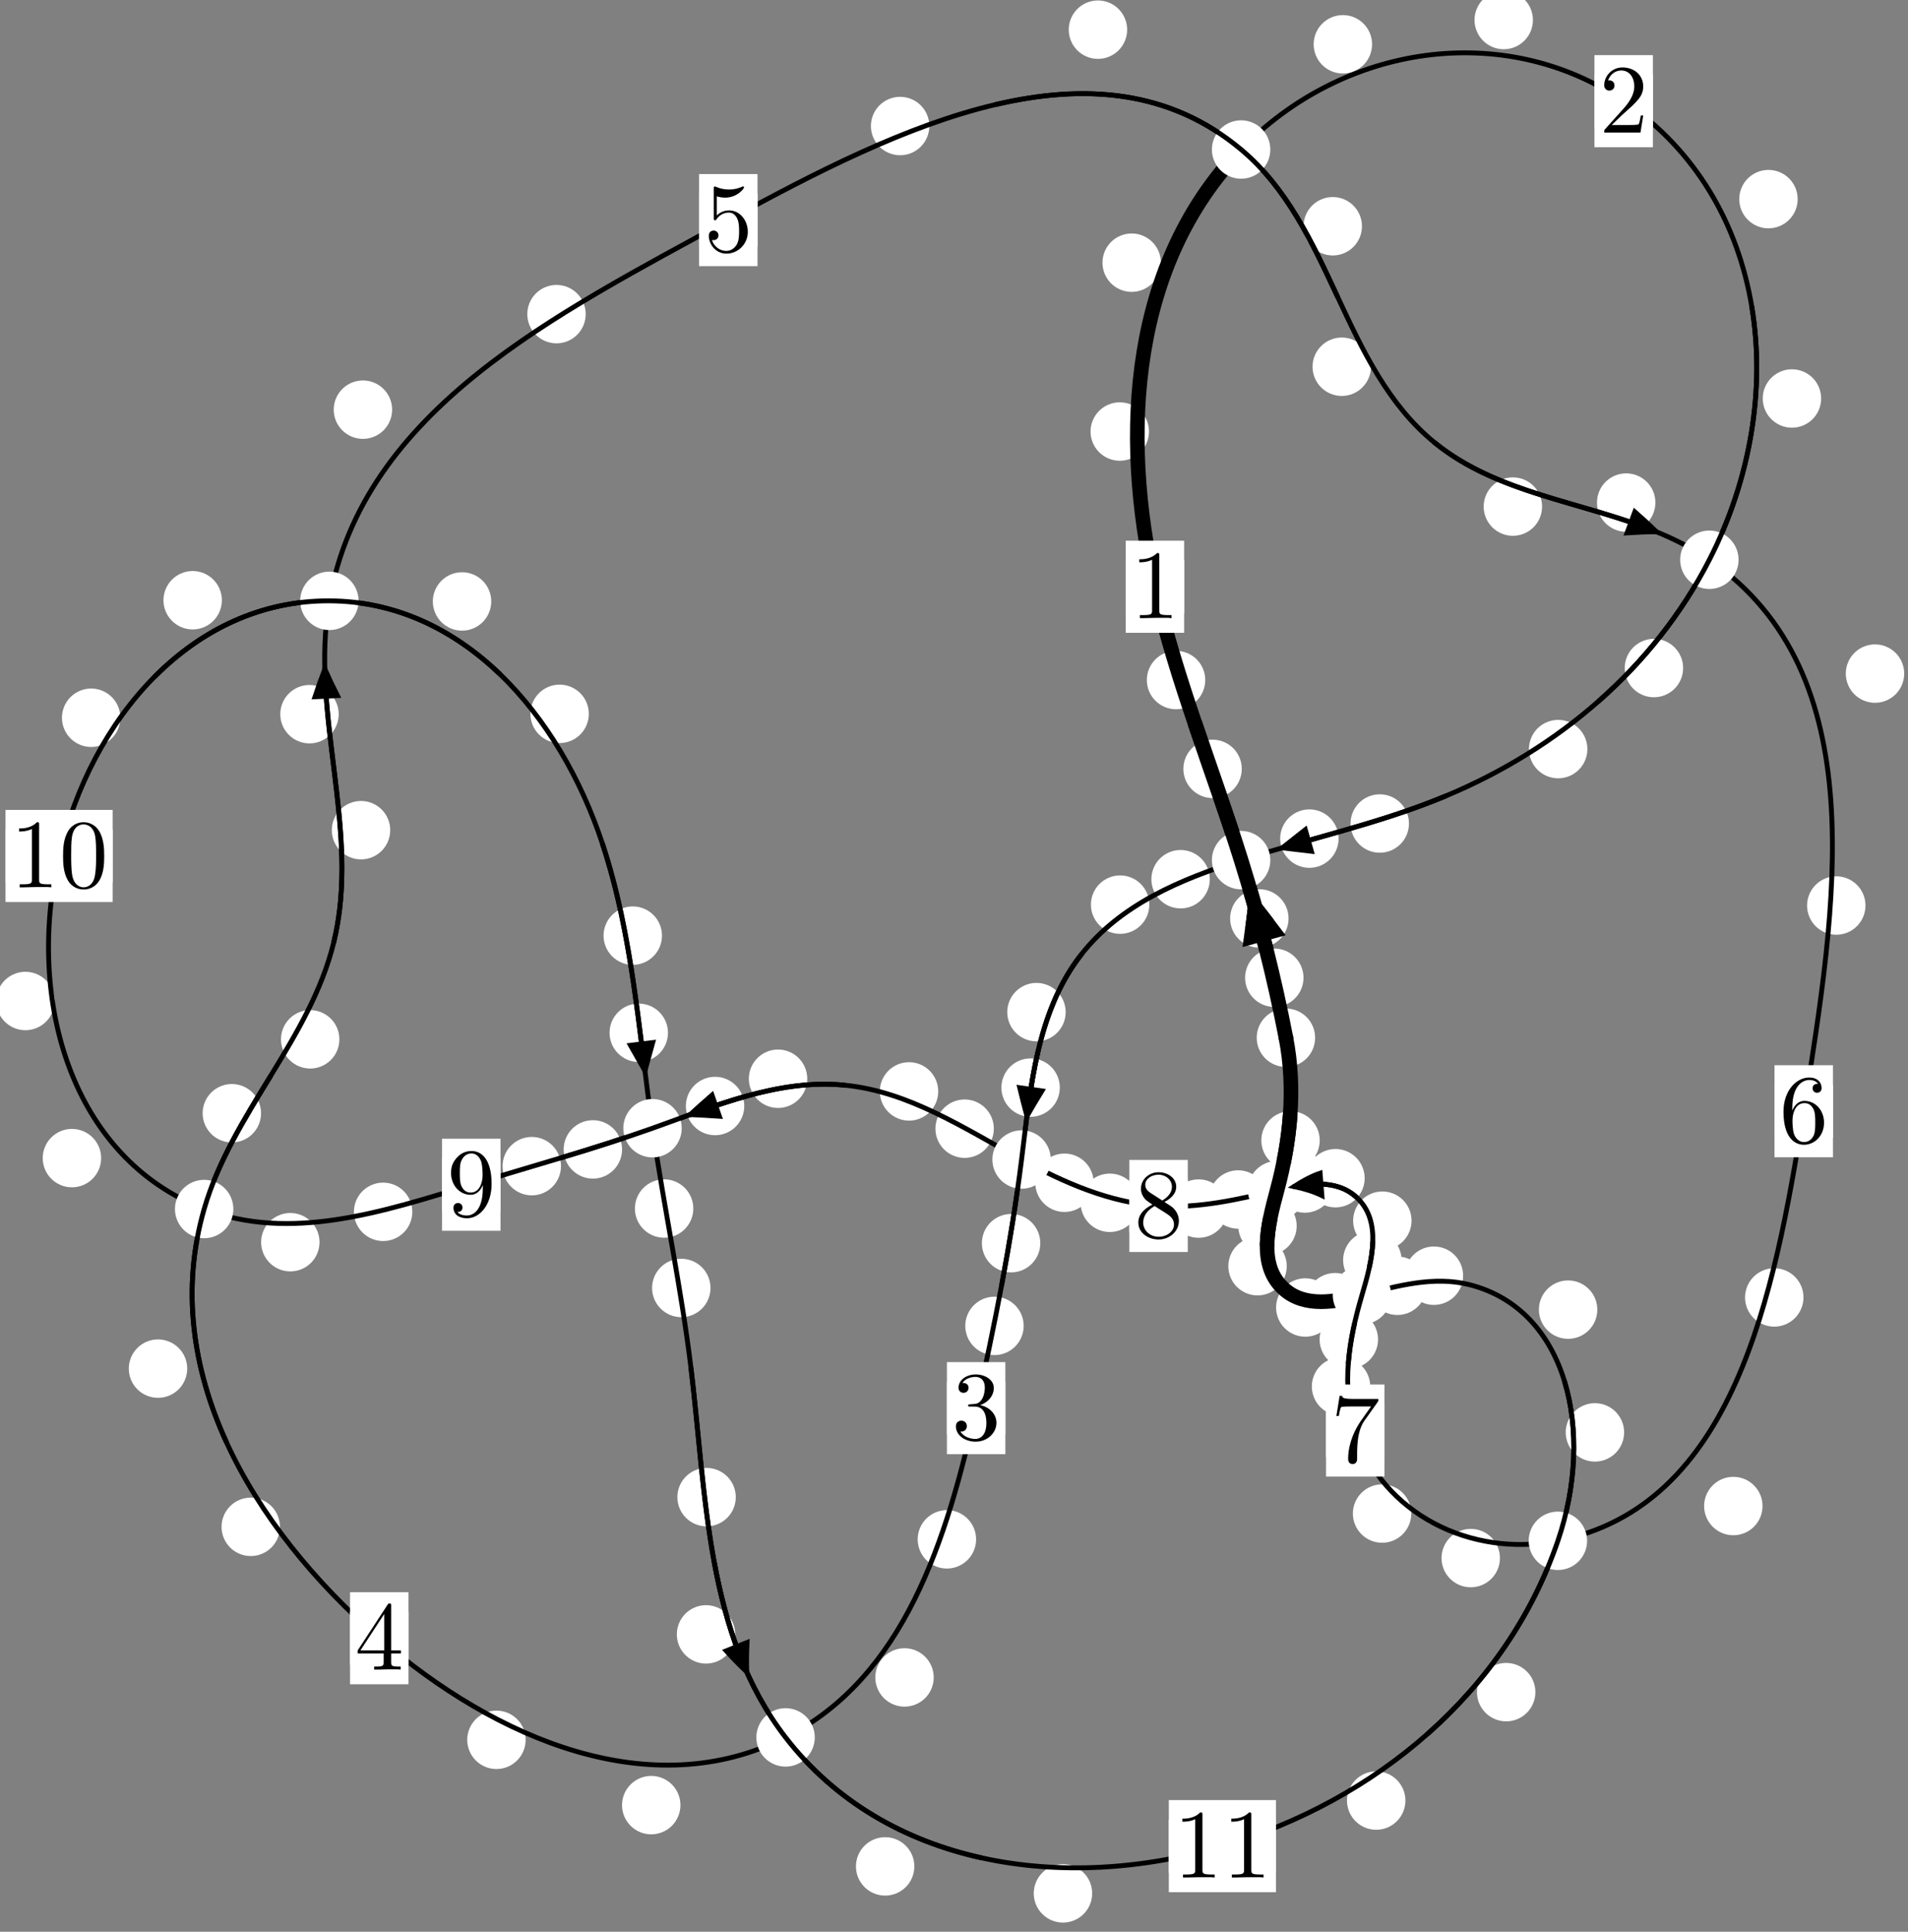 <?xml version="1.0"?>
<!-- Created by MetaPost 1.999 on 2021.07.06:0016 -->
<svg version="1.1" xmlns="http://www.w3.org/2000/svg" xmlns:xlink="http://www.w3.org/1999/xlink" width="195.242" height="197.639" viewBox="0 0 195.242 197.639">
<rect x="0" y="0" width="195.242" height="197.639" fill="#808080" stroke="none"/>
<!-- Original BoundingBox: -127.388947 -108.699051 67.853531 88.939529 -->
  <defs>
    <g transform="scale(0.01,0.01)" id="GLYPHcmr10_48">
      <path style="fill-rule: evenodd;" d="M460 -320C460 -400,455 -480,420 -554C374 -650,292 -666,250 -666C190 -666,117 -640,76 -547C44 -478,39 -400,39 -320C39 -245,43 -155,84 -79C127 2,200 22,249 22C303 22,379 1,423 -94C455 -163,460 -241,460 -320M249 -0C210 -0,151 -25,133 -121C122 -181,122 -273,122 -332C122 -396,122 -462,130 -516C149 -635,224 -644,249 -644C282 -644,348 -626,367 -527C377 -471,377 -395,377 -332C377 -257,377 -189,366 -125C351 -30,294 -0,249 -0"></path>
    </g>
    <g transform="scale(0.01,0.01)" id="GLYPHcmr10_49">
      <path style="fill-rule: evenodd;" d="M294 -640C294 -664,294 -666,271 -666C209 -602,121 -602,89 -602L89 -571C109 -571,168 -571,220 -597L220 -79C220 -43,217 -31,127 -31L95 -31L95 -0L257 -0L130 -3L217 -3L257 -3L297 -3L384 -3L419 -0L419 -31L387 -31C297 -31,294 -42,294 -79"></path>
    </g>
    <g transform="scale(0.01,0.01)" id="GLYPHcmr10_50">
      <path style="fill-rule: evenodd;" d="M127 -77L233 -180C389 -318,449 -372,449 -472C449 -586,359 -666,237 -666C124 -666,50 -574,50 -485C50 -429,100 -429,103 -429C120 -429,155 -441,155 -482C155 -508,137 -534,102 -534C94 -534,92 -534,89 -533C112 -598,166 -635,224 -635C315 -635,358 -554,358 -472C358 -392,308 -313,253 -251L61 -37C50 -26,50 -24,50 -0L421 -0L449 -174L424 -174C419 -144,412 -100,402 -85C395 -77,329 -77,307 -77"></path>
    </g>
    <g transform="scale(0.01,0.01)" id="GLYPHcmr10_51">
      <path style="fill-rule: evenodd;" d="M290 -352C372 -379,430 -449,430 -528C430 -610,342 -666,246 -666C145 -666,69 -606,69 -530C69 -497,91 -478,120 -478C151 -478,171 -500,171 -529C171 -579,124 -579,109 -579C140 -628,206 -641,242 -641C283 -641,338 -619,338 -529C338 -517,336 -459,310 -415C280 -367,246 -364,221 -363C213 -362,189 -360,182 -360C174 -359,167 -358,167 -348C167 -337,174 -337,191 -337L235 -337C317 -337,354 -269,354 -171C354 -35,285 -6,241 -6C198 -6,123 -23,88 -82C123 -77,154 -99,154 -137C154 -173,127 -193,98 -193C74 -193,42 -179,42 -135C42 -44,135 22,244 22C366 22,457 -69,457 -171C457 -253,394 -331,290 -352"></path>
    </g>
    <g transform="scale(0.01,0.01)" id="GLYPHcmr10_52">
      <path style="fill-rule: evenodd;" d="M294 -165L294 -78C294 -42,292 -31,218 -31L197 -31L197 -0L332 -0L238 -3L290 -3L332 -3L374 -3L427 -3L468 -0L468 -31L447 -31C373 -31,371 -42,371 -78L371 -165L471 -165L471 -196L371 -196L371 -651C371 -671,371 -677,355 -677C346 -677,343 -677,335 -665L28 -196L28 -165M300 -196L56 -196L300 -569"></path>
    </g>
    <g transform="scale(0.01,0.01)" id="GLYPHcmr10_53">
      <path style="fill-rule: evenodd;" d="M449 -201C449 -320,367 -420,259 -420C211 -420,168 -404,132 -369L132 -564C152 -558,185 -551,217 -551C340 -551,410 -642,410 -655C410 -661,407 -666,400 -666C399 -666,397 -666,392 -663C372 -654,323 -634,256 -634C216 -634,170 -641,123 -662C115 -665,113 -665,111 -665C101 -665,101 -657,101 -641L101 -345C101 -327,101 -319,115 -319C122 -319,124 -322,128 -328C139 -344,176 -398,257 -398C309 -398,334 -352,342 -334C358 -297,360 -258,360 -208C360 -173,360 -113,336 -71C312 -32,275 -6,229 -6C156 -6,99 -59,82 -118C85 -117,88 -116,99 -116C132 -116,149 -141,149 -165C149 -189,132 -214,99 -214C85 -214,50 -207,50 -161C50 -75,119 22,231 22C347 22,449 -74,449 -201"></path>
    </g>
    <g transform="scale(0.01,0.01)" id="GLYPHcmr10_54">
      <path style="fill-rule: evenodd;" d="M132 -328L132 -352C132 -605,256 -641,307 -641C331 -641,373 -635,395 -601C380 -601,340 -601,340 -556C340 -525,364 -510,386 -510C402 -510,432 -519,432 -558C432 -618,388 -666,305 -666C177 -666,42 -537,42 -316C42 -49,158 22,251 22C362 22,457 -72,457 -204C457 -331,368 -427,257 -427C189 -427,152 -376,132 -328M251 -6C188 -6,158 -66,152 -81C134 -128,134 -208,134 -226C134 -304,166 -404,256 -404C272 -404,318 -404,349 -342C367 -305,367 -254,367 -205C367 -157,367 -107,350 -71C320 -11,274 -6,251 -6"></path>
    </g>
    <g transform="scale(0.01,0.01)" id="GLYPHcmr10_55">
      <path style="fill-rule: evenodd;" d="M476 -609C485 -621,485 -623,485 -644L242 -644C120 -644,118 -657,114 -676L89 -676L56 -470L81 -470C84 -486,93 -549,106 -561C113 -567,191 -567,204 -567L411 -567C400 -551,321 -442,299 -409C209 -274,176 -135,176 -33C176 -23,176 22,222 22C268 22,268 -23,268 -33L268 -84C268 -139,271 -194,279 -248C283 -271,297 -357,341 -419"></path>
    </g>
    <g transform="scale(0.01,0.01)" id="GLYPHcmr10_56">
      <path style="fill-rule: evenodd;" d="M163 -457C117 -487,113 -521,113 -538C113 -599,178 -641,249 -641C322 -641,386 -589,386 -517C386 -460,347 -412,287 -377M309 -362C381 -399,430 -451,430 -517C430 -609,341 -666,250 -666C150 -666,69 -592,69 -499C69 -481,71 -436,113 -389C124 -377,161 -352,186 -335C128 -306,42 -250,42 -151C42 -45,144 22,249 22C362 22,457 -61,457 -168C457 -204,446 -249,408 -291C389 -312,373 -322,309 -362M209 -320L332 -242C360 -223,407 -193,407 -132C407 -58,332 -6,250 -6C164 -6,92 -68,92 -151C92 -209,124 -273,209 -320"></path>
    </g>
    <g transform="scale(0.01,0.01)" id="GLYPHcmr10_57">
      <path style="fill-rule: evenodd;" d="M367 -318L367 -286C367 -52,263 -6,205 -6C188 -6,134 -8,107 -42C151 -42,159 -71,159 -88C159 -119,135 -134,113 -134C97 -134,67 -125,67 -86C67 -19,121 22,206 22C335 22,457 -114,457 -329C457 -598,342 -666,253 -666C198 -666,149 -648,106 -603C65 -558,42 -516,42 -441C42 -316,130 -218,242 -218C303 -218,344 -260,367 -318M243 -241C227 -241,181 -241,150 -304C132 -341,132 -391,132 -440C132 -494,132 -541,153 -578C180 -628,218 -641,253 -641C299 -641,332 -607,349 -562C361 -530,365 -467,365 -421C365 -338,331 -241,243 -241"></path>
    </g>
  </defs>
  <path d="M133.386 100.034C133.386 99.241,133.071 98.481,132.51 97.92C131.95 97.36,131.19 97.045,130.397 97.045C129.604 97.045,128.844 97.36,128.284 97.92C127.723 98.481,127.408 99.241,127.408 100.034C127.408 100.826,127.723 101.586,128.284 102.147C128.844 102.707,129.604 103.022,130.397 103.022C131.19 103.022,131.95 102.707,132.51 102.147C133.071 101.586,133.386 100.826,133.386 100.034Z" style="fill: rgb(100%,100%,100%);stroke: none;"></path>
  <path d="M134.574 106.172C134.574 105.379,134.26 104.619,133.699 104.058C133.139 103.498,132.378 103.183,131.586 103.183C130.793 103.183,130.033 103.498,129.472 104.058C128.912 104.619,128.597 105.379,128.597 106.172C128.597 106.964,128.912 107.724,129.472 108.285C130.033 108.845,130.793 109.16,131.586 109.16C132.378 109.16,133.139 108.845,133.699 108.285C134.26 107.724,134.574 106.964,134.574 106.172Z" style="fill: rgb(100%,100%,100%);stroke: none;"></path>
  <path d="M127.069 78.664C127.069 77.871,126.754 77.111,126.194 76.55C125.633 75.99,124.873 75.675,124.08 75.675C123.288 75.675,122.528 75.99,121.967 76.55C121.407 77.111,121.092 77.871,121.092 78.664C121.092 79.456,121.407 80.217,121.967 80.777C122.528 81.338,123.288 81.653,124.08 81.653C124.873 81.653,125.633 81.338,126.194 80.777C126.754 80.217,127.069 79.456,127.069 78.664Z" style="fill: rgb(100%,100%,100%);stroke: none;"></path>
  <path d="M131.855 93.967C131.855 93.174,131.54 92.414,130.979 91.854C130.419 91.293,129.659 90.978,128.866 90.978C128.073 90.978,127.313 91.293,126.753 91.854C126.192 92.414,125.877 93.174,125.877 93.967C125.877 94.76,126.192 95.52,126.753 96.08C127.313 96.641,128.073 96.956,128.866 96.956C129.659 96.956,130.419 96.641,130.979 96.08C131.54 95.52,131.855 94.76,131.855 93.967Z" style="fill: rgb(100%,100%,100%);stroke: none;"></path>
  <path d="M117.572 44.15C117.572 43.358,117.257 42.598,116.696 42.037C116.136 41.477,115.376 41.162,114.583 41.162C113.79 41.162,113.03 41.477,112.47 42.037C111.909 42.598,111.594 43.358,111.594 44.15C111.594 44.943,111.909 45.703,112.47 46.264C113.03 46.824,113.79 47.139,114.583 47.139C115.376 47.139,116.136 46.824,116.696 46.264C117.257 45.703,117.572 44.943,117.572 44.15Z" style="fill: rgb(100%,100%,100%);stroke: none;"></path>
  <path d="M123.331 69.575C123.331 68.782,123.016 68.022,122.456 67.461C121.895 66.901,121.135 66.586,120.342 66.586C119.55 66.586,118.79 66.901,118.229 67.461C117.669 68.022,117.354 68.782,117.354 69.575C117.354 70.367,117.669 71.128,118.229 71.688C118.79 72.249,119.55 72.564,120.342 72.564C121.135 72.564,121.895 72.249,122.456 71.688C123.016 71.128,123.331 70.367,123.331 69.575Z" style="fill: rgb(100%,100%,100%);stroke: none;"></path>
  <path d="M140.402 4.531C140.402 3.739,140.087 2.979,139.527 2.418C138.966 1.858,138.206 1.543,137.413 1.543C136.621 1.543,135.86 1.858,135.3 2.418C134.739 2.979,134.424 3.739,134.424 4.531C134.424 5.324,134.739 6.084,135.3 6.645C135.86 7.205,136.621 7.52,137.413 7.52C138.206 7.52,138.966 7.205,139.527 6.645C140.087 6.084,140.402 5.324,140.402 4.531Z" style="fill: rgb(100%,100%,100%);stroke: none;"></path>
  <path d="M118.791 26.875C118.791 26.082,118.476 25.322,117.916 24.761C117.355 24.201,116.595 23.886,115.803 23.886C115.01 23.886,114.25 24.201,113.689 24.761C113.129 25.322,112.814 26.082,112.814 26.875C112.814 27.667,113.129 28.427,113.689 28.988C114.25 29.548,115.01 29.863,115.803 29.863C116.595 29.863,117.355 29.548,117.916 28.988C118.476 28.427,118.791 27.667,118.791 26.875Z" style="fill: rgb(100%,100%,100%);stroke: none;"></path>
  <path d="M183.952 20.372C183.952 19.579,183.637 18.819,183.077 18.259C182.516 17.698,181.756 17.383,180.963 17.383C180.171 17.383,179.41 17.698,178.85 18.259C178.29 18.819,177.975 19.579,177.975 20.372C177.975 21.165,178.29 21.925,178.85 22.485C179.41 23.046,180.171 23.361,180.963 23.361C181.756 23.361,182.516 23.046,183.077 22.485C183.637 21.925,183.952 21.165,183.952 20.372Z" style="fill: rgb(100%,100%,100%);stroke: none;"></path>
  <path d="M156.862 2.049C156.862 1.257,156.547 0.496,155.987 -0.064C155.426 -0.625,154.666 -0.94,153.873 -0.94C153.081 -0.94,152.321 -0.625,151.76 -0.064C151.2 0.496,150.885 1.257,150.885 2.049C150.885 2.842,151.2 3.602,151.76 4.163C152.321 4.723,153.081 5.038,153.873 5.038C154.666 5.038,155.426 4.723,155.987 4.163C156.547 3.602,156.862 2.842,156.862 2.049Z" style="fill: rgb(100%,100%,100%);stroke: none;"></path>
  <path d="M172.231 68.348C172.231 67.556,171.916 66.796,171.356 66.235C170.795 65.675,170.035 65.36,169.242 65.36C168.45 65.36,167.69 65.675,167.129 66.235C166.569 66.796,166.254 67.556,166.254 68.348C166.254 69.141,166.569 69.901,167.129 70.462C167.69 71.022,168.45 71.337,169.242 71.337C170.035 71.337,170.795 71.022,171.356 70.462C171.916 69.901,172.231 69.141,172.231 68.348Z" style="fill: rgb(100%,100%,100%);stroke: none;"></path>
  <path d="M186.355 40.769C186.355 39.977,186.04 39.216,185.48 38.656C184.919 38.095,184.159 37.781,183.366 37.781C182.574 37.781,181.813 38.095,181.253 38.656C180.692 39.216,180.377 39.977,180.377 40.769C180.377 41.562,180.692 42.322,181.253 42.883C181.813 43.443,182.574 43.758,183.366 43.758C184.159 43.758,184.919 43.443,185.48 42.883C186.04 42.322,186.355 41.562,186.355 40.769Z" style="fill: rgb(100%,100%,100%);stroke: none;"></path>
  <path d="M144.177 84.254C144.177 83.462,143.862 82.701,143.302 82.141C142.741 81.58,141.981 81.266,141.188 81.266C140.396 81.266,139.635 81.58,139.075 82.141C138.514 82.701,138.199 83.462,138.199 84.254C138.199 85.047,138.514 85.807,139.075 86.368C139.635 86.928,140.396 87.243,141.188 87.243C141.981 87.243,142.741 86.928,143.302 86.368C143.862 85.807,144.177 85.047,144.177 84.254Z" style="fill: rgb(100%,100%,100%);stroke: none;"></path>
  <path d="M162.433 76.64C162.433 75.847,162.118 75.087,161.557 74.526C160.997 73.966,160.237 73.651,159.444 73.651C158.651 73.651,157.891 73.966,157.331 74.526C156.77 75.087,156.455 75.847,156.455 76.64C156.455 77.432,156.77 78.193,157.331 78.753C157.891 79.314,158.651 79.629,159.444 79.629C160.237 79.629,160.997 79.314,161.557 78.753C162.118 78.193,162.433 77.432,162.433 76.64Z" style="fill: rgb(100%,100%,100%);stroke: none;"></path>
  <path d="M123.797 89.952C123.797 89.159,123.482 88.399,122.921 87.838C122.361 87.278,121.601 86.963,120.808 86.963C120.015 86.963,119.255 87.278,118.695 87.838C118.134 88.399,117.819 89.159,117.819 89.952C117.819 90.744,118.134 91.505,118.695 92.065C119.255 92.626,120.015 92.94,120.808 92.94C121.601 92.94,122.361 92.626,122.921 92.065C123.482 91.505,123.797 90.744,123.797 89.952Z" style="fill: rgb(100%,100%,100%);stroke: none;"></path>
  <path d="M136.975 85.798C136.975 85.005,136.66 84.245,136.099 83.685C135.539 83.124,134.779 82.809,133.986 82.809C133.193 82.809,132.433 83.124,131.873 83.685C131.312 84.245,130.997 85.005,130.997 85.798C130.997 86.591,131.312 87.351,131.873 87.911C132.433 88.472,133.193 88.787,133.986 88.787C134.779 88.787,135.539 88.472,136.099 87.911C136.66 87.351,136.975 86.591,136.975 85.798Z" style="fill: rgb(100%,100%,100%);stroke: none;"></path>
  <path d="M109.048 103.55C109.048 102.758,108.733 101.997,108.172 101.437C107.612 100.876,106.852 100.561,106.059 100.561C105.266 100.561,104.506 100.876,103.946 101.437C103.385 101.997,103.07 102.758,103.07 103.55C103.07 104.343,103.385 105.103,103.946 105.664C104.506 106.224,105.266 106.539,106.059 106.539C106.852 106.539,107.612 106.224,108.172 105.664C108.733 105.103,109.048 104.343,109.048 103.55Z" style="fill: rgb(100%,100%,100%);stroke: none;"></path>
  <path d="M117.609 92.553C117.609 91.76,117.294 91,116.734 90.44C116.173 89.879,115.413 89.564,114.62 89.564C113.828 89.564,113.068 89.879,112.507 90.44C111.947 91,111.632 91.76,111.632 92.553C111.632 93.346,111.947 94.106,112.507 94.666C113.068 95.227,113.828 95.542,114.62 95.542C115.413 95.542,116.173 95.227,116.734 94.666C117.294 94.106,117.609 93.346,117.609 92.553Z" style="fill: rgb(100%,100%,100%);stroke: none;"></path>
  <path d="M106.452 127.19C106.452 126.397,106.137 125.637,105.576 125.076C105.016 124.516,104.255 124.201,103.463 124.201C102.67 124.201,101.91 124.516,101.349 125.076C100.789 125.637,100.474 126.397,100.474 127.19C100.474 127.982,100.789 128.742,101.349 129.303C101.91 129.863,102.67 130.178,103.463 130.178C104.255 130.178,105.016 129.863,105.576 129.303C106.137 128.742,106.452 127.982,106.452 127.19Z" style="fill: rgb(100%,100%,100%);stroke: none;"></path>
  <path d="M108.448 111.273C108.448 110.48,108.133 109.72,107.573 109.159C107.012 108.599,106.252 108.284,105.459 108.284C104.667 108.284,103.906 108.599,103.346 109.159C102.785 109.72,102.471 110.48,102.471 111.273C102.471 112.065,102.785 112.826,103.346 113.386C103.906 113.946,104.667 114.261,105.459 114.261C106.252 114.261,107.012 113.946,107.573 113.386C108.133 112.826,108.448 112.065,108.448 111.273Z" style="fill: rgb(100%,100%,100%);stroke: none;"></path>
  <path d="M99.882 157.489C99.882 156.697,99.567 155.936,99.007 155.376C98.446 154.815,97.686 154.501,96.893 154.501C96.101 154.501,95.341 154.815,94.78 155.376C94.22 155.936,93.905 156.697,93.905 157.489C93.905 158.282,94.22 159.042,94.78 159.603C95.341 160.163,96.101 160.478,96.893 160.478C97.686 160.478,98.446 160.163,99.007 159.603C99.567 159.042,99.882 158.282,99.882 157.489Z" style="fill: rgb(100%,100%,100%);stroke: none;"></path>
  <path d="M104.751 135.651C104.751 134.859,104.436 134.099,103.876 133.538C103.315 132.978,102.555 132.663,101.762 132.663C100.97 132.663,100.209 132.978,99.649 133.538C99.089 134.099,98.774 134.859,98.774 135.651C98.774 136.444,99.089 137.204,99.649 137.765C100.209 138.325,100.97 138.64,101.762 138.64C102.555 138.64,103.315 138.325,103.876 137.765C104.436 137.204,104.751 136.444,104.751 135.651Z" style="fill: rgb(100%,100%,100%);stroke: none;"></path>
  <path d="M69.629 184.683C69.629 183.891,69.314 183.13,68.753 182.57C68.193 182.009,67.433 181.694,66.64 181.694C65.847 181.694,65.087 182.009,64.527 182.57C63.966 183.13,63.651 183.891,63.651 184.683C63.651 185.476,63.966 186.236,64.527 186.797C65.087 187.357,65.847 187.672,66.64 187.672C67.433 187.672,68.193 187.357,68.753 186.797C69.314 186.236,69.629 185.476,69.629 184.683Z" style="fill: rgb(100%,100%,100%);stroke: none;"></path>
  <path d="M95.546 171.619C95.546 170.826,95.231 170.066,94.67 169.505C94.11 168.945,93.35 168.63,92.557 168.63C91.764 168.63,91.004 168.945,90.444 169.505C89.883 170.066,89.568 170.826,89.568 171.619C89.568 172.411,89.883 173.171,90.444 173.732C91.004 174.292,91.764 174.607,92.557 174.607C93.35 174.607,94.11 174.292,94.67 173.732C95.231 173.171,95.546 172.411,95.546 171.619Z" style="fill: rgb(100%,100%,100%);stroke: none;"></path>
  <path d="M28.648 156.211C28.648 155.419,28.333 154.658,27.773 154.098C27.212 153.538,26.452 153.223,25.66 153.223C24.867 153.223,24.107 153.538,23.546 154.098C22.986 154.658,22.671 155.419,22.671 156.211C22.671 157.004,22.986 157.764,23.546 158.325C24.107 158.885,24.867 159.2,25.66 159.2C26.452 159.2,27.212 158.885,27.773 158.325C28.333 157.764,28.648 157.004,28.648 156.211Z" style="fill: rgb(100%,100%,100%);stroke: none;"></path>
  <path d="M53.788 178.001C53.788 177.208,53.473 176.448,52.913 175.888C52.353 175.327,51.592 175.012,50.8 175.012C50.007 175.012,49.247 175.327,48.686 175.888C48.126 176.448,47.811 177.208,47.811 178.001C47.811 178.794,48.126 179.554,48.686 180.114C49.247 180.675,50.007 180.99,50.8 180.99C51.592 180.99,52.353 180.675,52.913 180.114C53.473 179.554,53.788 178.794,53.788 178.001Z" style="fill: rgb(100%,100%,100%);stroke: none;"></path>
  <path d="M26.713 113.895C26.713 113.103,26.399 112.342,25.838 111.782C25.278 111.221,24.517 110.907,23.725 110.907C22.932 110.907,22.172 111.221,21.611 111.782C21.051 112.342,20.736 113.103,20.736 113.895C20.736 114.688,21.051 115.448,21.611 116.009C22.172 116.569,22.932 116.884,23.725 116.884C24.517 116.884,25.278 116.569,25.838 116.009C26.399 115.448,26.713 114.688,26.713 113.895Z" style="fill: rgb(100%,100%,100%);stroke: none;"></path>
  <path d="M19.157 140.024C19.157 139.232,18.842 138.472,18.282 137.911C17.721 137.351,16.961 137.036,16.168 137.036C15.376 137.036,14.615 137.351,14.055 137.911C13.494 138.472,13.18 139.232,13.18 140.024C13.18 140.817,13.494 141.577,14.055 142.138C14.615 142.698,15.376 143.013,16.168 143.013C16.961 143.013,17.721 142.698,18.282 142.138C18.842 141.577,19.157 140.817,19.157 140.024Z" style="fill: rgb(100%,100%,100%);stroke: none;"></path>
  <path d="M39.931 84.935C39.931 84.143,39.616 83.383,39.056 82.822C38.495 82.262,37.735 81.947,36.943 81.947C36.15 81.947,35.39 82.262,34.829 82.822C34.269 83.383,33.954 84.143,33.954 84.935C33.954 85.728,34.269 86.488,34.829 87.049C35.39 87.609,36.15 87.924,36.943 87.924C37.735 87.924,38.495 87.609,39.056 87.049C39.616 86.488,39.931 85.728,39.931 84.935Z" style="fill: rgb(100%,100%,100%);stroke: none;"></path>
  <path d="M34.729 106.334C34.729 105.541,34.414 104.781,33.853 104.221C33.293 103.66,32.533 103.345,31.74 103.345C30.947 103.345,30.187 103.66,29.627 104.221C29.066 104.781,28.751 105.541,28.751 106.334C28.751 107.127,29.066 107.887,29.627 108.447C30.187 109.008,30.947 109.323,31.74 109.323C32.533 109.323,33.293 109.008,33.853 108.447C34.414 107.887,34.729 107.127,34.729 106.334Z" style="fill: rgb(100%,100%,100%);stroke: none;"></path>
  <path d="M40.126 41.913C40.126 41.12,39.812 40.36,39.251 39.8C38.691 39.239,37.93 38.924,37.138 38.924C36.345 38.924,35.585 39.239,35.024 39.8C34.464 40.36,34.149 41.12,34.149 41.913C34.149 42.706,34.464 43.466,35.024 44.026C35.585 44.587,36.345 44.902,37.138 44.902C37.93 44.902,38.691 44.587,39.251 44.026C39.812 43.466,40.126 42.706,40.126 41.913Z" style="fill: rgb(100%,100%,100%);stroke: none;"></path>
  <path d="M34.658 73.069C34.658 72.276,34.343 71.516,33.782 70.956C33.222 70.395,32.462 70.08,31.669 70.08C30.876 70.08,30.116 70.395,29.556 70.956C28.995 71.516,28.68 72.276,28.68 73.069C28.68 73.862,28.995 74.622,29.556 75.182C30.116 75.743,30.876 76.058,31.669 76.058C32.462 76.058,33.222 75.743,33.782 75.182C34.343 74.622,34.658 73.862,34.658 73.069Z" style="fill: rgb(100%,100%,100%);stroke: none;"></path>
  <path d="M95.096 12.895C95.096 12.102,94.781 11.342,94.221 10.781C93.661 10.221,92.9 9.906,92.108 9.906C91.315 9.906,90.555 10.221,89.994 10.781C89.434 11.342,89.119 12.102,89.119 12.895C89.119 13.687,89.434 14.447,89.994 15.008C90.555 15.568,91.315 15.883,92.108 15.883C92.9 15.883,93.661 15.568,94.221 15.008C94.781 14.447,95.096 13.687,95.096 12.895Z" style="fill: rgb(100%,100%,100%);stroke: none;"></path>
  <path d="M59.934 32.139C59.934 31.347,59.62 30.587,59.059 30.026C58.499 29.466,57.738 29.151,56.946 29.151C56.153 29.151,55.393 29.466,54.832 30.026C54.272 30.587,53.957 31.347,53.957 32.139C53.957 32.932,54.272 33.692,54.832 34.253C55.393 34.813,56.153 35.128,56.946 35.128C57.738 35.128,58.499 34.813,59.059 34.253C59.62 33.692,59.934 32.932,59.934 32.139Z" style="fill: rgb(100%,100%,100%);stroke: none;"></path>
  <path d="M139.367 23.148C139.367 22.355,139.053 21.595,138.492 21.035C137.932 20.474,137.171 20.159,136.379 20.159C135.586 20.159,134.826 20.474,134.265 21.035C133.705 21.595,133.39 22.355,133.39 23.148C133.39 23.941,133.705 24.701,134.265 25.261C134.826 25.822,135.586 26.137,136.379 26.137C137.171 26.137,137.932 25.822,138.492 25.261C139.053 24.701,139.367 23.941,139.367 23.148Z" style="fill: rgb(100%,100%,100%);stroke: none;"></path>
  <path d="M115.34 3.036C115.34 2.243,115.025 1.483,114.464 0.923C113.904 0.362,113.144 0.047,112.351 0.047C111.558 0.047,110.798 0.362,110.238 0.923C109.677 1.483,109.362 2.243,109.362 3.036C109.362 3.829,109.677 4.589,110.238 5.149C110.798 5.71,111.558 6.025,112.351 6.025C113.144 6.025,113.904 5.71,114.464 5.149C115.025 4.589,115.34 3.829,115.34 3.036Z" style="fill: rgb(100%,100%,100%);stroke: none;"></path>
  <path d="M157.798 51.829C157.798 51.036,157.483 50.276,156.923 49.716C156.362 49.155,155.602 48.84,154.81 48.84C154.017 48.84,153.257 49.155,152.696 49.716C152.136 50.276,151.821 51.036,151.821 51.829C151.821 52.622,152.136 53.382,152.696 53.942C153.257 54.503,154.017 54.818,154.81 54.818C155.602 54.818,156.362 54.503,156.923 53.942C157.483 53.382,157.798 52.622,157.798 51.829Z" style="fill: rgb(100%,100%,100%);stroke: none;"></path>
  <path d="M140.288 37.521C140.288 36.728,139.973 35.968,139.412 35.408C138.852 34.847,138.092 34.532,137.299 34.532C136.506 34.532,135.746 34.847,135.186 35.408C134.625 35.968,134.31 36.728,134.31 37.521C134.31 38.314,134.625 39.074,135.186 39.634C135.746 40.195,136.506 40.51,137.299 40.51C138.092 40.51,138.852 40.195,139.412 39.634C139.973 39.074,140.288 38.314,140.288 37.521Z" style="fill: rgb(100%,100%,100%);stroke: none;"></path>
  <path d="M194.854 68.915C194.854 68.123,194.539 67.363,193.978 66.802C193.418 66.242,192.657 65.927,191.865 65.927C191.072 65.927,190.312 66.242,189.751 66.802C189.191 67.363,188.876 68.123,188.876 68.915C188.876 69.708,189.191 70.468,189.751 71.029C190.312 71.589,191.072 71.904,191.865 71.904C192.657 71.904,193.418 71.589,193.978 71.029C194.539 70.468,194.854 69.708,194.854 68.915Z" style="fill: rgb(100%,100%,100%);stroke: none;"></path>
  <path d="M169.393 51.419C169.393 50.626,169.078 49.866,168.517 49.305C167.957 48.745,167.197 48.43,166.404 48.43C165.611 48.43,164.851 48.745,164.291 49.305C163.73 49.866,163.415 50.626,163.415 51.419C163.415 52.211,163.73 52.971,164.291 53.532C164.851 54.092,165.611 54.407,166.404 54.407C167.197 54.407,167.957 54.092,168.517 53.532C169.078 52.971,169.393 52.211,169.393 51.419Z" style="fill: rgb(100%,100%,100%);stroke: none;"></path>
  <path d="M184.546 132.741C184.546 131.948,184.231 131.188,183.67 130.627C183.11 130.067,182.35 129.752,181.557 129.752C180.764 129.752,180.004 130.067,179.444 130.627C178.883 131.188,178.568 131.948,178.568 132.741C178.568 133.533,178.883 134.293,179.444 134.854C180.004 135.414,180.764 135.729,181.557 135.729C182.35 135.729,183.11 135.414,183.67 134.854C184.231 134.293,184.546 133.533,184.546 132.741Z" style="fill: rgb(100%,100%,100%);stroke: none;"></path>
  <path d="M190.892 92.645C190.892 91.852,190.577 91.092,190.017 90.532C189.456 89.971,188.696 89.656,187.903 89.656C187.111 89.656,186.351 89.971,185.79 90.532C185.23 91.092,184.915 91.852,184.915 92.645C184.915 93.438,185.23 94.198,185.79 94.758C186.351 95.319,187.111 95.634,187.903 95.634C188.696 95.634,189.456 95.319,190.017 94.758C190.577 94.198,190.892 93.438,190.892 92.645Z" style="fill: rgb(100%,100%,100%);stroke: none;"></path>
  <path d="M153.487 159.408C153.487 158.615,153.172 157.855,152.611 157.294C152.051 156.734,151.291 156.419,150.498 156.419C149.705 156.419,148.945 156.734,148.385 157.294C147.824 157.855,147.509 158.615,147.509 159.408C147.509 160.2,147.824 160.96,148.385 161.521C148.945 162.081,149.705 162.396,150.498 162.396C151.291 162.396,152.051 162.081,152.611 161.521C153.172 160.96,153.487 160.2,153.487 159.408Z" style="fill: rgb(100%,100%,100%);stroke: none;"></path>
  <path d="M180.357 154.083C180.357 153.29,180.042 152.53,179.481 151.97C178.921 151.409,178.161 151.094,177.368 151.094C176.575 151.094,175.815 151.409,175.255 151.97C174.694 152.53,174.379 153.29,174.379 154.083C174.379 154.876,174.694 155.636,175.255 156.196C175.815 156.757,176.575 157.072,177.368 157.072C178.161 157.072,178.921 156.757,179.481 156.196C180.042 155.636,180.357 154.876,180.357 154.083Z" style="fill: rgb(100%,100%,100%);stroke: none;"></path>
  <path d="M140.214 141.85C140.214 141.057,139.899 140.297,139.339 139.737C138.778 139.176,138.018 138.861,137.226 138.861C136.433 138.861,135.673 139.176,135.112 139.737C134.552 140.297,134.237 141.057,134.237 141.85C134.237 142.643,134.552 143.403,135.112 143.963C135.673 144.524,136.433 144.839,137.226 144.839C138.018 144.839,138.778 144.524,139.339 143.963C139.899 143.403,140.214 142.643,140.214 141.85Z" style="fill: rgb(100%,100%,100%);stroke: none;"></path>
  <path d="M144.414 154.852C144.414 154.059,144.1 153.299,143.539 152.738C142.979 152.178,142.218 151.863,141.426 151.863C140.633 151.863,139.873 152.178,139.312 152.738C138.752 153.299,138.437 154.059,138.437 154.852C138.437 155.644,138.752 156.404,139.312 156.965C139.873 157.525,140.633 157.84,141.426 157.84C142.218 157.84,142.979 157.525,143.539 156.965C144.1 156.404,144.414 155.644,144.414 154.852Z" style="fill: rgb(100%,100%,100%);stroke: none;"></path>
  <path d="M143.417 128.925C143.417 128.132,143.102 127.372,142.542 126.812C141.981 126.251,141.221 125.936,140.429 125.936C139.636 125.936,138.876 126.251,138.315 126.812C137.755 127.372,137.44 128.132,137.44 128.925C137.44 129.718,137.755 130.478,138.315 131.038C138.876 131.599,139.636 131.914,140.429 131.914C141.221 131.914,141.981 131.599,142.542 131.038C143.102 130.478,143.417 129.718,143.417 128.925Z" style="fill: rgb(100%,100%,100%);stroke: none;"></path>
  <path d="M141.012 137.039C141.012 136.246,140.697 135.486,140.136 134.926C139.576 134.365,138.816 134.05,138.023 134.05C137.23 134.05,136.47 134.365,135.91 134.926C135.349 135.486,135.034 136.246,135.034 137.039C135.034 137.832,135.349 138.592,135.91 139.152C136.47 139.713,137.23 140.028,138.023 140.028C138.816 140.028,139.576 139.713,140.136 139.152C140.697 138.592,141.012 137.832,141.012 137.039Z" style="fill: rgb(100%,100%,100%);stroke: none;"></path>
  <path d="M139.644 120.543C139.644 119.75,139.329 118.99,138.769 118.429C138.208 117.869,137.448 117.554,136.655 117.554C135.863 117.554,135.102 117.869,134.542 118.429C133.982 118.99,133.667 119.75,133.667 120.543C133.667 121.335,133.982 122.095,134.542 122.656C135.102 123.216,135.863 123.531,136.655 123.531C137.448 123.531,138.208 123.216,138.769 122.656C139.329 122.095,139.644 121.335,139.644 120.543Z" style="fill: rgb(100%,100%,100%);stroke: none;"></path>
  <path d="M144.441 124.887C144.441 124.095,144.126 123.335,143.566 122.774C143.005 122.214,142.245 121.899,141.452 121.899C140.66 121.899,139.9 122.214,139.339 122.774C138.779 123.335,138.464 124.095,138.464 124.887C138.464 125.68,138.779 126.44,139.339 127.001C139.9 127.561,140.66 127.876,141.452 127.876C142.245 127.876,143.005 127.561,143.566 127.001C144.126 126.44,144.441 125.68,144.441 124.887Z" style="fill: rgb(100%,100%,100%);stroke: none;"></path>
  <path d="M129.684 122.721C129.684 121.928,129.369 121.168,128.808 120.608C128.248 120.047,127.488 119.732,126.695 119.732C125.902 119.732,125.142 120.047,124.582 120.608C124.021 121.168,123.706 121.928,123.706 122.721C123.706 123.514,124.021 124.274,124.582 124.834C125.142 125.395,125.902 125.71,126.695 125.71C127.488 125.71,128.248 125.395,128.808 124.834C129.369 124.274,129.684 123.514,129.684 122.721Z" style="fill: rgb(100%,100%,100%);stroke: none;"></path>
  <path d="M136.51 121.085C136.51 120.292,136.195 119.532,135.634 118.972C135.074 118.411,134.314 118.096,133.521 118.096C132.728 118.096,131.968 118.411,131.408 118.972C130.847 119.532,130.532 120.292,130.532 121.085C130.532 121.878,130.847 122.638,131.408 123.198C131.968 123.759,132.728 124.074,133.521 124.074C134.314 124.074,135.074 123.759,135.634 123.198C136.195 122.638,136.51 121.878,136.51 121.085Z" style="fill: rgb(100%,100%,100%);stroke: none;"></path>
  <path d="M116.555 123.058C116.555 122.265,116.24 121.505,115.679 120.945C115.119 120.384,114.359 120.069,113.566 120.069C112.773 120.069,112.013 120.384,111.453 120.945C110.892 121.505,110.577 122.265,110.577 123.058C110.577 123.851,110.892 124.611,111.453 125.171C112.013 125.732,112.773 126.047,113.566 126.047C114.359 126.047,115.119 125.732,115.679 125.171C116.24 124.611,116.555 123.851,116.555 123.058Z" style="fill: rgb(100%,100%,100%);stroke: none;"></path>
  <path d="M125.64 123.65C125.64 122.857,125.326 122.097,124.765 121.537C124.205 120.976,123.444 120.661,122.652 120.661C121.859 120.661,121.099 120.976,120.538 121.537C119.978 122.097,119.663 122.857,119.663 123.65C119.663 124.443,119.978 125.203,120.538 125.763C121.099 126.324,121.859 126.639,122.652 126.639C123.444 126.639,124.205 126.324,124.765 125.763C125.326 125.203,125.64 124.443,125.64 123.65Z" style="fill: rgb(100%,100%,100%);stroke: none;"></path>
  <path d="M101.697 115.475C101.697 114.683,101.382 113.922,100.822 113.362C100.261 112.802,99.501 112.487,98.708 112.487C97.916 112.487,97.156 112.802,96.595 113.362C96.035 113.922,95.72 114.683,95.72 115.475C95.72 116.268,96.035 117.028,96.595 117.589C97.156 118.149,97.916 118.464,98.708 118.464C99.501 118.464,100.261 118.149,100.822 117.589C101.382 117.028,101.697 116.268,101.697 115.475Z" style="fill: rgb(100%,100%,100%);stroke: none;"></path>
  <path d="M111.913 121.008C111.913 120.215,111.598 119.455,111.038 118.895C110.477 118.334,109.717 118.019,108.924 118.019C108.132 118.019,107.372 118.334,106.811 118.895C106.251 119.455,105.936 120.215,105.936 121.008C105.936 121.801,106.251 122.561,106.811 123.121C107.372 123.682,108.132 123.997,108.924 123.997C109.717 123.997,110.477 123.682,111.038 123.121C111.598 122.561,111.913 121.801,111.913 121.008Z" style="fill: rgb(100%,100%,100%);stroke: none;"></path>
  <path d="M82.605 110.367C82.605 109.574,82.291 108.814,81.73 108.253C81.17 107.693,80.409 107.378,79.617 107.378C78.824 107.378,78.064 107.693,77.503 108.253C76.943 108.814,76.628 109.574,76.628 110.367C76.628 111.159,76.943 111.92,77.503 112.48C78.064 113.041,78.824 113.355,79.617 113.355C80.409 113.355,81.17 113.041,81.73 112.48C82.291 111.92,82.605 111.159,82.605 110.367Z" style="fill: rgb(100%,100%,100%);stroke: none;"></path>
  <path d="M96.007 111.662C96.007 110.869,95.692 110.109,95.132 109.549C94.571 108.988,93.811 108.673,93.018 108.673C92.226 108.673,91.465 108.988,90.905 109.549C90.345 110.109,90.03 110.869,90.03 111.662C90.03 112.455,90.345 113.215,90.905 113.775C91.465 114.336,92.226 114.651,93.018 114.651C93.811 114.651,94.571 114.336,95.132 113.775C95.692 113.215,96.007 112.455,96.007 111.662Z" style="fill: rgb(100%,100%,100%);stroke: none;"></path>
  <path d="M63.656 117.596C63.656 116.803,63.342 116.043,62.781 115.483C62.221 114.922,61.46 114.607,60.668 114.607C59.875 114.607,59.115 114.922,58.554 115.483C57.994 116.043,57.679 116.803,57.679 117.596C57.679 118.389,57.994 119.149,58.554 119.709C59.115 120.27,59.875 120.585,60.668 120.585C61.46 120.585,62.221 120.27,62.781 119.709C63.342 119.149,63.656 118.389,63.656 117.596Z" style="fill: rgb(100%,100%,100%);stroke: none;"></path>
  <path d="M76.16 113.156C76.16 112.363,75.845 111.603,75.285 111.043C74.724 110.482,73.964 110.167,73.171 110.167C72.379 110.167,71.618 110.482,71.058 111.043C70.497 111.603,70.183 112.363,70.183 113.156C70.183 113.949,70.497 114.709,71.058 115.269C71.618 115.83,72.379 116.145,73.171 116.145C73.964 116.145,74.724 115.83,75.285 115.269C75.845 114.709,76.16 113.949,76.16 113.156Z" style="fill: rgb(100%,100%,100%);stroke: none;"></path>
  <path d="M42.192 123.982C42.192 123.19,41.877 122.43,41.317 121.869C40.756 121.309,39.996 120.994,39.203 120.994C38.411 120.994,37.65 121.309,37.09 121.869C36.529 122.43,36.215 123.19,36.215 123.982C36.215 124.775,36.529 125.535,37.09 126.096C37.65 126.656,38.411 126.971,39.203 126.971C39.996 126.971,40.756 126.656,41.317 126.096C41.877 125.535,42.192 124.775,42.192 123.982Z" style="fill: rgb(100%,100%,100%);stroke: none;"></path>
  <path d="M57.405 119.309C57.405 118.516,57.09 117.756,56.529 117.196C55.969 116.635,55.209 116.32,54.416 116.32C53.623 116.32,52.863 116.635,52.303 117.196C51.742 117.756,51.427 118.516,51.427 119.309C51.427 120.102,51.742 120.862,52.303 121.422C52.863 121.983,53.623 122.298,54.416 122.298C55.209 122.298,55.969 121.983,56.529 121.422C57.09 120.862,57.405 120.102,57.405 119.309Z" style="fill: rgb(100%,100%,100%);stroke: none;"></path>
  <path d="M10.349 118.486C10.349 117.694,10.034 116.934,9.474 116.373C8.913 115.813,8.153 115.498,7.361 115.498C6.568 115.498,5.808 115.813,5.247 116.373C4.687 116.934,4.372 117.694,4.372 118.486C4.372 119.279,4.687 120.039,5.247 120.6C5.808 121.16,6.568 121.475,7.361 121.475C8.153 121.475,8.913 121.16,9.474 120.6C10.034 120.039,10.349 119.279,10.349 118.486Z" style="fill: rgb(100%,100%,100%);stroke: none;"></path>
  <path d="M32.697 127.09C32.697 126.297,32.382 125.537,31.821 124.977C31.261 124.416,30.501 124.101,29.708 124.101C28.915 124.101,28.155 124.416,27.595 124.977C27.034 125.537,26.719 126.297,26.719 127.09C26.719 127.883,27.034 128.643,27.595 129.203C28.155 129.764,28.915 130.079,29.708 130.079C30.501 130.079,31.261 129.764,31.821 129.203C32.382 128.643,32.697 127.883,32.697 127.09Z" style="fill: rgb(100%,100%,100%);stroke: none;"></path>
  <path d="M12.316 73.433C12.316 72.64,12.001 71.88,11.441 71.32C10.88 70.759,10.12 70.444,9.327 70.444C8.535 70.444,7.775 70.759,7.214 71.32C6.654 71.88,6.339 72.64,6.339 73.433C6.339 74.226,6.654 74.986,7.214 75.546C7.775 76.107,8.535 76.422,9.327 76.422C10.12 76.422,10.88 76.107,11.441 75.546C12.001 74.986,12.316 74.226,12.316 73.433Z" style="fill: rgb(100%,100%,100%);stroke: none;"></path>
  <path d="M5.589 102.412C5.589 101.619,5.274 100.859,4.713 100.299C4.153 99.738,3.392 99.423,2.6 99.423C1.807 99.423,1.047 99.738,0.486 100.299C-0.074 100.859,-0.389 101.619,-0.389 102.412C-0.389 103.205,-0.074 103.965,0.486 104.525C1.047 105.086,1.807 105.401,2.6 105.401C3.392 105.401,4.153 105.086,4.713 104.525C5.274 103.965,5.589 103.205,5.589 102.412Z" style="fill: rgb(100%,100%,100%);stroke: none;"></path>
  <path d="M50.268 61.534C50.268 60.742,49.953 59.981,49.393 59.421C48.832 58.86,48.072 58.546,47.279 58.546C46.487 58.546,45.727 58.86,45.166 59.421C44.606 59.981,44.291 60.742,44.291 61.534C44.291 62.327,44.606 63.087,45.166 63.648C45.727 64.208,46.487 64.523,47.279 64.523C48.072 64.523,48.832 64.208,49.393 63.648C49.953 63.087,50.268 62.327,50.268 61.534Z" style="fill: rgb(100%,100%,100%);stroke: none;"></path>
  <path d="M22.704 61.41C22.704 60.617,22.389 59.857,21.829 59.297C21.268 58.736,20.508 58.421,19.715 58.421C18.923 58.421,18.163 58.736,17.602 59.297C17.042 59.857,16.727 60.617,16.727 61.41C16.727 62.203,17.042 62.963,17.602 63.523C18.163 64.084,18.923 64.399,19.715 64.399C20.508 64.399,21.268 64.084,21.829 63.523C22.389 62.963,22.704 62.203,22.704 61.41Z" style="fill: rgb(100%,100%,100%);stroke: none;"></path>
  <path d="M67.739 95.725C67.739 94.932,67.424 94.172,66.863 93.612C66.303 93.051,65.543 92.736,64.75 92.736C63.957 92.736,63.197 93.051,62.637 93.612C62.076 94.172,61.761 94.932,61.761 95.725C61.761 96.518,62.076 97.278,62.637 97.838C63.197 98.399,63.957 98.714,64.75 98.714C65.543 98.714,66.303 98.399,66.863 97.838C67.424 97.278,67.739 96.518,67.739 95.725Z" style="fill: rgb(100%,100%,100%);stroke: none;"></path>
  <path d="M60.253 73.033C60.253 72.24,59.938 71.48,59.377 70.92C58.817 70.359,58.057 70.044,57.264 70.044C56.471 70.044,55.711 70.359,55.151 70.92C54.59 71.48,54.275 72.24,54.275 73.033C54.275 73.826,54.59 74.586,55.151 75.146C55.711 75.707,56.471 76.022,57.264 76.022C58.057 76.022,58.817 75.707,59.377 75.146C59.938 74.586,60.253 73.826,60.253 73.033Z" style="fill: rgb(100%,100%,100%);stroke: none;"></path>
  <path d="M70.946 123.645C70.946 122.852,70.631 122.092,70.07 121.531C69.51 120.971,68.75 120.656,67.957 120.656C67.164 120.656,66.404 120.971,65.844 121.531C65.283 122.092,64.968 122.852,64.968 123.645C64.968 124.437,65.283 125.197,65.844 125.758C66.404 126.318,67.164 126.633,67.957 126.633C68.75 126.633,69.51 126.318,70.07 125.758C70.631 125.197,70.946 124.437,70.946 123.645Z" style="fill: rgb(100%,100%,100%);stroke: none;"></path>
  <path d="M68.352 105.666C68.352 104.873,68.037 104.113,67.476 103.552C66.916 102.992,66.156 102.677,65.363 102.677C64.57 102.677,63.81 102.992,63.25 103.552C62.689 104.113,62.374 104.873,62.374 105.666C62.374 106.458,62.689 107.218,63.25 107.779C63.81 108.339,64.57 108.654,65.363 108.654C66.156 108.654,66.916 108.339,67.476 107.779C68.037 107.218,68.352 106.458,68.352 105.666Z" style="fill: rgb(100%,100%,100%);stroke: none;"></path>
  <path d="M75.291 153.173C75.291 152.381,74.976 151.62,74.416 151.06C73.855 150.5,73.095 150.185,72.302 150.185C71.51 150.185,70.75 150.5,70.189 151.06C69.629 151.62,69.314 152.381,69.314 153.173C69.314 153.966,69.629 154.726,70.189 155.287C70.75 155.847,71.51 156.162,72.302 156.162C73.095 156.162,73.855 155.847,74.416 155.287C74.976 154.726,75.291 153.966,75.291 153.173Z" style="fill: rgb(100%,100%,100%);stroke: none;"></path>
  <path d="M72.704 131.772C72.704 130.979,72.389 130.219,71.829 129.659C71.268 129.098,70.508 128.783,69.715 128.783C68.923 128.783,68.163 129.098,67.602 129.659C67.042 130.219,66.727 130.979,66.727 131.772C66.727 132.565,67.042 133.325,67.602 133.885C68.163 134.446,68.923 134.761,69.715 134.761C70.508 134.761,71.268 134.446,71.829 133.885C72.389 133.325,72.704 132.565,72.704 131.772Z" style="fill: rgb(100%,100%,100%);stroke: none;"></path>
  <path d="M93.564 190.952C93.564 190.159,93.249 189.399,92.689 188.838C92.128 188.278,91.368 187.963,90.575 187.963C89.783 187.963,89.022 188.278,88.462 188.838C87.901 189.399,87.587 190.159,87.587 190.952C87.587 191.744,87.901 192.504,88.462 193.065C89.022 193.625,89.783 193.94,90.575 193.94C91.368 193.94,92.128 193.625,92.689 193.065C93.249 192.504,93.564 191.744,93.564 190.952Z" style="fill: rgb(100%,100%,100%);stroke: none;"></path>
  <path d="M75.236 167.214C75.236 166.421,74.921 165.661,74.361 165.1C73.8 164.54,73.04 164.225,72.247 164.225C71.455 164.225,70.695 164.54,70.134 165.1C69.574 165.661,69.259 166.421,69.259 167.214C69.259 168.006,69.574 168.766,70.134 169.327C70.695 169.887,71.455 170.202,72.247 170.202C73.04 170.202,73.8 169.887,74.361 169.327C74.921 168.766,75.236 168.006,75.236 167.214Z" style="fill: rgb(100%,100%,100%);stroke: none;"></path>
  <path d="M143.813 184.217C143.813 183.424,143.498 182.664,142.937 182.103C142.377 181.543,141.617 181.228,140.824 181.228C140.031 181.228,139.271 181.543,138.711 182.103C138.15 182.664,137.835 183.424,137.835 184.217C137.835 185.01,138.15 185.77,138.711 186.33C139.271 186.891,140.031 187.206,140.824 187.206C141.617 187.206,142.377 186.891,142.937 186.33C143.498 185.77,143.813 185.01,143.813 184.217Z" style="fill: rgb(100%,100%,100%);stroke: none;"></path>
  <path d="M111.76 193.71C111.76 192.918,111.445 192.157,110.884 191.597C110.324 191.037,109.564 190.722,108.771 190.722C107.978 190.722,107.218 191.037,106.658 191.597C106.097 192.157,105.782 192.918,105.782 193.71C105.782 194.503,106.097 195.263,106.658 195.824C107.218 196.384,107.978 196.699,108.771 196.699C109.564 196.699,110.324 196.384,110.884 195.824C111.445 195.263,111.76 194.503,111.76 193.71Z" style="fill: rgb(100%,100%,100%);stroke: none;"></path>
  <path d="M166.194 146.548C166.194 145.755,165.879 144.995,165.318 144.435C164.758 143.874,163.998 143.559,163.205 143.559C162.412 143.559,161.652 143.874,161.092 144.435C160.531 144.995,160.216 145.755,160.216 146.548C160.216 147.341,160.531 148.101,161.092 148.661C161.652 149.222,162.412 149.537,163.205 149.537C163.998 149.537,164.758 149.222,165.318 148.661C165.879 148.101,166.194 147.341,166.194 146.548Z" style="fill: rgb(100%,100%,100%);stroke: none;"></path>
  <path d="M157.113 173.123C157.113 172.33,156.798 171.57,156.238 171.01C155.678 170.449,154.917 170.134,154.125 170.134C153.332 170.134,152.572 170.449,152.011 171.01C151.451 171.57,151.136 172.33,151.136 173.123C151.136 173.916,151.451 174.676,152.011 175.236C152.572 175.797,153.332 176.112,154.125 176.112C154.917 176.112,155.678 175.797,156.238 175.236C156.798 174.676,157.113 173.916,157.113 173.123Z" style="fill: rgb(100%,100%,100%);stroke: none;"></path>
  <path d="M149.719 130.517C149.719 129.725,149.404 128.965,148.844 128.404C148.283 127.844,147.523 127.529,146.73 127.529C145.938 127.529,145.178 127.844,144.617 128.404C144.057 128.965,143.742 129.725,143.742 130.517C143.742 131.31,144.057 132.07,144.617 132.631C145.178 133.191,145.938 133.506,146.73 133.506C147.523 133.506,148.283 133.191,148.844 132.631C149.404 132.07,149.719 131.31,149.719 130.517Z" style="fill: rgb(100%,100%,100%);stroke: none;"></path>
  <path d="M163.45 133.989C163.45 133.196,163.135 132.436,162.575 131.875C162.014 131.315,161.254 131,160.461 131C159.669 131,158.909 131.315,158.348 131.875C157.788 132.436,157.473 133.196,157.473 133.989C157.473 134.781,157.788 135.541,158.348 136.102C158.909 136.662,159.669 136.977,160.461 136.977C161.254 136.977,162.014 136.662,162.575 136.102C163.135 135.541,163.45 134.781,163.45 133.989Z" style="fill: rgb(100%,100%,100%);stroke: none;"></path>
  <path d="M139.604 133.227C139.604 132.434,139.289 131.674,138.729 131.113C138.168 130.553,137.408 130.238,136.616 130.238C135.823 130.238,135.063 130.553,134.502 131.113C133.942 131.674,133.627 132.434,133.627 133.227C133.627 134.019,133.942 134.779,134.502 135.34C135.063 135.9,135.823 136.215,136.616 136.215C137.408 136.215,138.168 135.9,138.729 135.34C139.289 134.779,139.604 134.019,139.604 133.227Z" style="fill: rgb(100%,100%,100%);stroke: none;"></path>
  <path d="M145.981 131.547C145.981 130.754,145.666 129.994,145.106 129.434C144.545 128.873,143.785 128.558,142.992 128.558C142.2 128.558,141.44 128.873,140.879 129.434C140.319 129.994,140.004 130.754,140.004 131.547C140.004 132.34,140.319 133.1,140.879 133.66C141.44 134.221,142.2 134.536,142.992 134.536C143.785 134.536,144.545 134.221,145.106 133.66C145.666 133.1,145.981 132.34,145.981 131.547Z" style="fill: rgb(100%,100%,100%);stroke: none;"></path>
  <path d="M131.671 129.545C131.671 128.752,131.356 127.992,130.795 127.432C130.235 126.871,129.475 126.556,128.682 126.556C127.889 126.556,127.129 126.871,126.569 127.432C126.008 127.992,125.693 128.752,125.693 129.545C125.693 130.338,126.008 131.098,126.569 131.658C127.129 132.219,127.889 132.534,128.682 132.534C129.475 132.534,130.235 132.219,130.795 131.658C131.356 131.098,131.671 130.338,131.671 129.545Z" style="fill: rgb(100%,100%,100%);stroke: none;"></path>
  <path d="M136.558 133.77C136.558 132.978,136.243 132.218,135.682 131.657C135.122 131.097,134.362 130.782,133.569 130.782C132.776 130.782,132.016 131.097,131.456 131.657C130.895 132.218,130.58 132.978,130.58 133.77C130.58 134.563,130.895 135.323,131.456 135.884C132.016 136.444,132.776 136.759,133.569 136.759C134.362 136.759,135.122 136.444,135.682 135.884C136.243 135.323,136.558 134.563,136.558 133.77Z" style="fill: rgb(100%,100%,100%);stroke: none;"></path>
  <path d="M135.046 116.673C135.046 115.881,134.731 115.12,134.171 114.56C133.61 113.999,132.85 113.684,132.057 113.684C131.265 113.684,130.505 113.999,129.944 114.56C129.384 115.12,129.069 115.881,129.069 116.673C129.069 117.466,129.384 118.226,129.944 118.787C130.505 119.347,131.265 119.662,132.057 119.662C132.85 119.662,133.61 119.347,134.171 118.787C134.731 118.226,135.046 117.466,135.046 116.673Z" style="fill: rgb(100%,100%,100%);stroke: none;"></path>
  <path d="M132.687 125.423C132.687 124.63,132.372 123.87,131.812 123.309C131.251 122.749,130.491 122.434,129.698 122.434C128.906 122.434,128.145 122.749,127.585 123.309C127.024 123.87,126.709 124.63,126.709 125.423C126.709 126.215,127.024 126.975,127.585 127.536C128.145 128.096,128.906 128.411,129.698 128.411C130.491 128.411,131.251 128.096,131.812 127.536C132.372 126.975,132.687 126.215,132.687 125.423Z" style="fill: rgb(100%,100%,100%);stroke: none;"></path>
  <path d="M131.586 106.172C130.397 100.034,128.866 93.967,127 88C124.08 78.664,120.342 69.575,118.18 60.031C114.583 44.15,115.803 26.875,127 15.298C137.413 4.531,153.873 2.049,166.148 10.351C180.963 20.372,183.366 40.769,174.917 57.269C169.242 68.348,159.444 76.64,147.952 81.433C141.188 84.254,133.986 85.798,127 88C120.808 89.952,114.62 92.553,110.629 97.68C106.059 103.55,105.459 111.273,104.536 118.631C103.463 127.19,101.762 135.651,99.886 144.069C96.893 157.489,92.557 171.619,80.386 177.754C66.64 184.683,50.8 178.001,38.808 167.608C25.66 156.211,16.168 140.024,20.891 123.695C23.725 113.895,31.74 106.334,34.154 96.407C36.943 84.935,31.669 73.069,33.704 61.473C37.138 41.913,56.946 32.139,74.522 22.52C92.108 12.895,112.351 3.036,127 15.298C136.379 23.148,137.299 37.521,146.778 45.267C154.81 51.829,166.404 51.419,174.917 57.269C191.865 68.915,187.903 92.645,184.572 113.692C181.557 132.741,177.368 154.083,159.415 157.641C150.498 159.408,141.426 154.852,138.681 146.356C137.226 141.85,138.023 137.039,139.368 132.502C140.429 128.925,141.452 124.887,138.783 122.47C136.655 120.543,133.521 121.085,130.685 121.765C126.695 122.721,122.652 123.65,118.552 123.383C113.566 123.058,108.924 121.008,104.536 118.631C98.708 115.475,93.018 111.662,86.399 111.022C79.617 110.367,73.171 113.156,66.772 115.428C60.668 117.596,54.416 119.309,48.225 121.211C39.203 123.982,29.708 127.09,20.891 123.695C7.361 118.486,2.6 102.412,6.045 87.573C9.327 73.433,19.715 61.41,33.704 61.473C47.279 61.534,57.264 73.033,61.656 86.347C64.75 95.725,65.363 105.666,66.772 115.428C67.957 123.645,69.715 131.772,70.712 140.014C72.302 153.173,72.247 167.214,80.386 177.754C90.575 190.952,108.771 193.71,125.085 188.879C140.824 184.217,154.125 173.123,159.415 157.641C163.205 146.548,160.461 133.989,150.373 131.438C146.73 130.517,142.992 131.547,139.368 132.502C136.616 133.227,133.569 133.77,131.449 131.937C128.682 129.545,129.698 125.423,130.685 121.765C132.057 116.673,132.589 111.352,131.586 106.172" style="stroke:rgb(0%,0%,0%); stroke-width: 0.498;stroke-linecap: round;stroke-linejoin: round;stroke-miterlimit: 10;fill: none;"></path>
  <path d="M131.586 106.172C130.397 100.034,128.866 93.967,127 88C124.08 78.664,120.342 69.575,118.18 60.031C114.583 44.15,115.803 26.875,127 15.298" style="stroke:rgb(0%,0%,0%); stroke-width: 1.494;stroke-linecap: round;stroke-linejoin: round;stroke-miterlimit: 10;fill: none;"></path>
  <path d="M139.368 132.502C136.616 133.227,133.569 133.77,131.449 131.937C128.682 129.545,129.698 125.423,130.685 121.765C132.057 116.673,132.589 111.352,131.586 106.172" style="stroke:rgb(0%,0%,0%); stroke-width: 1.494;stroke-linecap: round;stroke-linejoin: round;stroke-miterlimit: 10;fill: none;"></path>
  <path d="M129.989 88C129.989 87.207,129.674 86.447,129.113 85.887C128.553 85.326,127.793 85.011,127 85.011C126.207 85.011,125.447 85.326,124.887 85.887C124.326 86.447,124.011 87.207,124.011 88C124.011 88.793,124.326 89.553,124.887 90.113C125.447 90.674,126.207 90.989,127 90.989C127.793 90.989,128.553 90.674,129.113 90.113C129.674 89.553,129.989 88.793,129.989 88Z" style="fill: rgb(100%,100%,100%);stroke: none;"></path>
  <path d="M129.547 97.022C128.782 93.992,127.933 90.983,127 88C125.54 83.332,123.876 78.726,122.306 74.093" style="stroke:rgb(0%,0%,0%); stroke-width: 1.494;stroke-linecap: round;stroke-linejoin: round;stroke-miterlimit: 10;fill: none;"></path>
  <path d="M177.905 57.269C177.905 56.476,177.59 55.716,177.03 55.155C176.469 54.595,175.709 54.28,174.917 54.28C174.124 54.28,173.364 54.595,172.803 55.155C172.243 55.716,171.928 56.476,171.928 57.269C171.928 58.061,172.243 58.821,172.803 59.382C173.364 59.942,174.124 60.257,174.917 60.257C175.709 60.257,176.469 59.942,177.03 59.382C177.59 58.821,177.905 58.061,177.905 57.269Z" style="fill: rgb(100%,100%,100%);stroke: none;"></path>
  <path d="M179.257 31.38C180.653 39.795,179.141 49.019,174.917 57.269C172.08 62.809,168.211 67.651,163.616 71.708" style="stroke:rgb(0%,0%,0%); stroke-width: 0.498;stroke-linecap: round;stroke-linejoin: round;stroke-miterlimit: 10;fill: none;"></path>
  <path d="M107.525 118.631C107.525 117.839,107.21 117.079,106.65 116.518C106.089 115.958,105.329 115.643,104.536 115.643C103.744 115.643,102.983 115.958,102.423 116.518C101.862 117.079,101.548 117.839,101.548 118.631C101.548 119.424,101.862 120.184,102.423 120.745C102.983 121.305,103.744 121.62,104.536 121.62C105.329 121.62,106.089 121.305,106.65 120.745C107.21 120.184,107.525 119.424,107.525 118.631Z" style="fill: rgb(100%,100%,100%);stroke: none;"></path>
  <path d="M106.215 107.598C105.378 111.182,104.998 114.952,104.536 118.631C103.999 122.91,103.306 127.165,102.512 131.403" style="stroke:rgb(0%,0%,0%); stroke-width: 0.498;stroke-linecap: round;stroke-linejoin: round;stroke-miterlimit: 10;fill: none;"></path>
  <path d="M23.879 123.695C23.879 122.903,23.564 122.142,23.004 121.582C22.443 121.022,21.683 120.707,20.891 120.707C20.098 120.707,19.338 121.022,18.777 121.582C18.217 122.142,17.902 122.903,17.902 123.695C17.902 124.488,18.217 125.248,18.777 125.809C19.338 126.369,20.098 126.684,20.891 126.684C21.683 126.684,22.443 126.369,23.004 125.809C23.564 125.248,23.879 124.488,23.879 123.695Z" style="fill: rgb(100%,100%,100%);stroke: none;"></path>
  <path d="M23.148 147.501C19.722 139.989,18.529 131.86,20.891 123.695C22.308 118.795,25.02 114.455,27.68 110.099" style="stroke:rgb(0%,0%,0%); stroke-width: 0.498;stroke-linecap: round;stroke-linejoin: round;stroke-miterlimit: 10;fill: none;"></path>
  <path d="M129.989 15.298C129.989 14.505,129.674 13.745,129.113 13.184C128.553 12.624,127.793 12.309,127 12.309C126.207 12.309,125.447 12.624,124.887 13.184C124.326 13.745,124.011 14.505,124.011 15.298C124.011 16.09,124.326 16.85,124.887 17.411C125.447 17.971,126.207 18.286,127 18.286C127.793 18.286,128.553 17.971,129.113 17.411C129.674 16.85,129.989 16.09,129.989 15.298Z" style="fill: rgb(100%,100%,100%);stroke: none;"></path>
  <path d="M101.862 10.701C110.952 8.566,119.676 9.167,127 15.298C131.689 19.223,134.264 24.779,136.851 30.321" style="stroke:rgb(0%,0%,0%); stroke-width: 0.498;stroke-linecap: round;stroke-linejoin: round;stroke-miterlimit: 10;fill: none;"></path>
  <path d="M162.404 157.641C162.404 156.848,162.089 156.088,161.528 155.527C160.968 154.967,160.208 154.652,159.415 154.652C158.622 154.652,157.862 154.967,157.302 155.527C156.741 156.088,156.426 156.848,156.426 157.641C156.426 158.433,156.741 159.193,157.302 159.754C157.862 160.314,158.622 160.629,159.415 160.629C160.208 160.629,160.968 160.314,161.528 159.754C162.089 159.193,162.404 158.433,162.404 157.641Z" style="fill: rgb(100%,100%,100%);stroke: none;"></path>
  <path d="M146.168 177.317C152.122 172.026,156.77 165.382,159.415 157.641C161.31 152.094,161.572 146.181,160.098 141.336" style="stroke:rgb(0%,0%,0%); stroke-width: 0.498;stroke-linecap: round;stroke-linejoin: round;stroke-miterlimit: 10;fill: none;"></path>
  <path d="M133.673 121.765C133.673 120.972,133.358 120.212,132.798 119.651C132.237 119.091,131.477 118.776,130.685 118.776C129.892 118.776,129.132 119.091,128.571 119.651C128.011 120.212,127.696 120.972,127.696 121.765C127.696 122.557,128.011 123.318,128.571 123.878C129.132 124.439,129.892 124.754,130.685 124.754C131.477 124.754,132.237 124.439,132.798 123.878C133.358 123.318,133.673 122.557,133.673 121.765Z" style="fill: rgb(100%,100%,100%);stroke: none;"></path>
  <path d="M129.659 127.326C129.691 125.539,130.191 123.594,130.685 121.765C131.371 119.219,131.847 116.616,132.026 114.001" style="stroke:rgb(0%,0%,0%); stroke-width: 1.494;stroke-linecap: round;stroke-linejoin: round;stroke-miterlimit: 10;fill: none;"></path>
  <path d="M69.76 115.428C69.76 114.636,69.445 113.876,68.885 113.315C68.324 112.755,67.564 112.44,66.772 112.44C65.979 112.44,65.219 112.755,64.658 113.315C64.098 113.876,63.783 114.636,63.783 115.428C63.783 116.221,64.098 116.981,64.658 117.542C65.219 118.102,65.979 118.417,66.772 118.417C67.564 118.417,68.324 118.102,68.885 117.542C69.445 116.981,69.76 116.221,69.76 115.428Z" style="fill: rgb(100%,100%,100%);stroke: none;"></path>
  <path d="M76.442 112.127C73.183 113.027,69.971 114.292,66.772 115.428C63.72 116.512,60.631 117.482,57.531 118.419" style="stroke:rgb(0%,0%,0%); stroke-width: 0.498;stroke-linecap: round;stroke-linejoin: round;stroke-miterlimit: 10;fill: none;"></path>
  <path d="M36.693 61.473C36.693 60.68,36.378 59.92,35.818 59.36C35.257 58.799,34.497 58.484,33.704 58.484C32.912 58.484,32.151 58.799,31.591 59.36C31.031 59.92,30.716 60.68,30.716 61.473C30.716 62.266,31.031 63.026,31.591 63.586C32.151 64.147,32.912 64.462,33.704 64.462C34.497 64.462,35.257 64.147,35.818 63.586C36.378 63.026,36.693 62.266,36.693 61.473Z" style="fill: rgb(100%,100%,100%);stroke: none;"></path>
  <path d="M15.86 69.197C20.616 64.432,26.71 61.442,33.704 61.473C40.492 61.504,46.382 64.394,51.124 68.94" style="stroke:rgb(0%,0%,0%); stroke-width: 0.498;stroke-linecap: round;stroke-linejoin: round;stroke-miterlimit: 10;fill: none;"></path>
  <path d="M83.374 177.754C83.374 176.961,83.059 176.201,82.499 175.641C81.938 175.08,81.178 174.765,80.386 174.765C79.593 174.765,78.833 175.08,78.272 175.641C77.712 176.201,77.397 176.961,77.397 177.754C77.397 178.547,77.712 179.307,78.272 179.867C78.833 180.428,79.593 180.743,80.386 180.743C81.178 180.743,81.938 180.428,82.499 179.867C83.059 179.307,83.374 178.547,83.374 177.754Z" style="fill: rgb(100%,100%,100%);stroke: none;"></path>
  <path d="M73.093 159.866C74.296 166.339,76.317 172.484,80.386 177.754C85.48 184.353,92.577 188.342,100.439 190.077" style="stroke:rgb(0%,0%,0%); stroke-width: 0.498;stroke-linecap: round;stroke-linejoin: round;stroke-miterlimit: 10;fill: none;"></path>
  <path d="M142.357 132.502C142.357 131.709,142.042 130.949,141.482 130.388C140.921 129.828,140.161 129.513,139.368 129.513C138.576 129.513,137.815 129.828,137.255 130.388C136.694 130.949,136.379 131.709,136.379 132.502C136.379 133.294,136.694 134.054,137.255 134.615C137.815 135.175,138.576 135.49,139.368 135.49C140.161 135.49,140.921 135.175,141.482 134.615C142.042 134.054,142.357 133.294,142.357 132.502Z" style="fill: rgb(100%,100%,100%);stroke: none;"></path>
  <path d="M137.974 139.441C138.16 137.107,138.696 134.77,139.368 132.502C139.898 130.713,140.419 128.81,140.474 127.051" style="stroke:rgb(0%,0%,0%); stroke-width: 0.498;stroke-linecap: round;stroke-linejoin: round;stroke-miterlimit: 10;fill: none;"></path>
  <path d="M131.586 106.172C130.635 101.261,129.465 96.396,128.079 91.592" style="stroke:rgb(0%,0%,0%); stroke-width: 0.498;stroke-linecap: round;stroke-linejoin: round;stroke-miterlimit: 10;fill: none;"></path>
  <path d="M131.139 95.546C130.139 94.213,129.119 92.895,128.079 91.592C127.893 93.248,127.682 94.902,127.447 96.552Z" style="stroke:rgb(0%,0%,0%); stroke-width: 0.498;fill: rgb(0%,0%,0%);"></path>
  <path d="M131.586 106.172C130.635 101.261,129.465 96.396,128.079 91.592" style="stroke:rgb(0%,0%,0%); stroke-width: 0.498;stroke-linecap: round;stroke-linejoin: round;stroke-miterlimit: 10;fill: none;"></path>
  <path d="M129.929 93.954C129.32 93.161,128.703 92.374,128.079 91.592C127.968 92.586,127.847 93.578,127.717 94.57Z" style="stroke:rgb(0%,0%,0%); stroke-width: 0.498;fill: rgb(0%,0%,0%);"></path>
  <path d="M147.952 81.433C142.541 83.69,136.849 85.129,131.212 86.742" style="stroke:rgb(0%,0%,0%); stroke-width: 0.498;stroke-linecap: round;stroke-linejoin: round;stroke-miterlimit: 10;fill: none;"></path>
  <path d="M133.568 84.884C132.781 85.502,131.995 86.12,131.212 86.742C132.206 86.856,133.199 86.975,134.192 87.094Z" style="stroke:rgb(0%,0%,0%); stroke-width: 0.498;fill: rgb(0%,0%,0%);"></path>
  <path d="M110.629 97.68C106.973 102.376,105.858 108.258,105.086 114.19" style="stroke:rgb(0%,0%,0%); stroke-width: 0.498;stroke-linecap: round;stroke-linejoin: round;stroke-miterlimit: 10;fill: none;"></path>
  <path d="M104.344 111.283C104.574 112.254,104.825 113.223,105.086 114.19C105.585 113.322,106.093 112.459,106.616 111.61Z" style="stroke:rgb(0%,0%,0%); stroke-width: 0.498;fill: rgb(0%,0%,0%);"></path>
  <path d="M34.154 96.407C36.385 87.23,33.456 77.8,33.237 68.458" style="stroke:rgb(0%,0%,0%); stroke-width: 0.498;stroke-linecap: round;stroke-linejoin: round;stroke-miterlimit: 10;fill: none;"></path>
  <path d="M34.525 71.167C34.073 70.273,33.641 69.371,33.237 68.458C32.877 69.389,32.545 70.332,32.232 71.284Z" style="stroke:rgb(0%,0%,0%); stroke-width: 0.498;fill: rgb(0%,0%,0%);"></path>
  <path d="M146.778 45.267C153.203 50.517,161.909 51.304,169.493 54.404" style="stroke:rgb(0%,0%,0%); stroke-width: 0.498;stroke-linecap: round;stroke-linejoin: round;stroke-miterlimit: 10;fill: none;"></path>
  <path d="M166.495 54.518C167.496 54.451,168.495 54.409,169.493 54.404C168.784 53.702,168.047 53.025,167.292 52.365Z" style="stroke:rgb(0%,0%,0%); stroke-width: 0.498;fill: rgb(0%,0%,0%);"></path>
  <path d="M138.783 122.47C137.081 120.928,134.734 120.967,132.412 121.392" style="stroke:rgb(0%,0%,0%); stroke-width: 0.498;stroke-linecap: round;stroke-linejoin: round;stroke-miterlimit: 10;fill: none;"></path>
  <path d="M135.084 120.028C134.17 120.342,133.275 120.834,132.412 121.392C133.416 121.608,134.397 121.893,135.266 122.317Z" style="stroke:rgb(0%,0%,0%); stroke-width: 0.498;fill: rgb(0%,0%,0%);"></path>
  <path d="M86.399 111.022C80.973 110.498,75.763 112.178,70.619 114.035" style="stroke:rgb(0%,0%,0%); stroke-width: 0.498;stroke-linecap: round;stroke-linejoin: round;stroke-miterlimit: 10;fill: none;"></path>
  <path d="M72.857 112.037C72.103 112.691,71.359 113.36,70.619 114.035C71.619 114.081,72.619 114.134,73.614 114.204Z" style="stroke:rgb(0%,0%,0%); stroke-width: 0.498;fill: rgb(0%,0%,0%);"></path>
  <path d="M61.656 86.347C64.131 93.849,65.019 101.712,65.996 109.555" style="stroke:rgb(0%,0%,0%); stroke-width: 0.498;stroke-linecap: round;stroke-linejoin: round;stroke-miterlimit: 10;fill: none;"></path>
  <path d="M64.515 106.947L65.996 109.555L66.793 106.663Z" style="stroke:rgb(0%,0%,0%); stroke-width: 0.498;fill: rgb(0%,0%,0%);"></path>
  <path d="M70.712 140.014C71.984 150.541,72.204 161.633,76.407 171.045" style="stroke:rgb(0%,0%,0%); stroke-width: 0.498;stroke-linecap: round;stroke-linejoin: round;stroke-miterlimit: 10;fill: none;"></path>
  <path d="M74.311 168.899C74.983 169.641,75.681 170.357,76.407 171.045C76.38 170.045,76.393 169.045,76.442 168.045Z" style="stroke:rgb(0%,0%,0%); stroke-width: 0.498;fill: rgb(0%,0%,0%);"></path>
  <path d="M115.19 62.741L121.171 62.741L121.171 55.32L115.19 55.32Z" style="fill: rgb(100%,100%,100%);stroke: none;"></path>
  <path d="M115.19 64.741L121.171 64.741L121.171 57.32L115.19 57.32Z" style="fill: rgb(100%,100%,100%);stroke: none;"></path>
  <g transform="translate(115.69 63.241)" style="fill: rgb(0%,0%,0%);">
    <use xlink:href="#GLYPHcmr10_49"></use>
  </g>
  <path d="M163.157 13.061L169.138 13.061L169.138 5.641L163.157 5.641Z" style="fill: rgb(100%,100%,100%);stroke: none;"></path>
  <path d="M163.157 15.061L169.138 15.061L169.138 7.641L163.157 7.641Z" style="fill: rgb(100%,100%,100%);stroke: none;"></path>
  <g transform="translate(163.657 13.561)" style="fill: rgb(0%,0%,0%);">
    <use xlink:href="#GLYPHcmr10_50"></use>
  </g>
  <path d="M96.895 146.779L102.876 146.779L102.876 139.359L96.895 139.359Z" style="fill: rgb(100%,100%,100%);stroke: none;"></path>
  <path d="M96.895 148.779L102.876 148.779L102.876 141.359L96.895 141.359Z" style="fill: rgb(100%,100%,100%);stroke: none;"></path>
  <g transform="translate(97.395 147.279)" style="fill: rgb(0%,0%,0%);">
    <use xlink:href="#GLYPHcmr10_51"></use>
  </g>
  <path d="M35.818 170.318L41.799 170.318L41.799 162.898L35.818 162.898Z" style="fill: rgb(100%,100%,100%);stroke: none;"></path>
  <path d="M35.818 172.318L41.799 172.318L41.799 164.898L35.818 164.898Z" style="fill: rgb(100%,100%,100%);stroke: none;"></path>
  <g transform="translate(36.318 170.818)" style="fill: rgb(0%,0%,0%);">
    <use xlink:href="#GLYPHcmr10_52"></use>
  </g>
  <path d="M71.531 25.23L77.513 25.23L77.513 17.809L71.531 17.809Z" style="fill: rgb(100%,100%,100%);stroke: none;"></path>
  <path d="M71.531 27.23L77.513 27.23L77.513 19.809L71.531 19.809Z" style="fill: rgb(100%,100%,100%);stroke: none;"></path>
  <g transform="translate(72.031 25.73)" style="fill: rgb(0%,0%,0%);">
    <use xlink:href="#GLYPHcmr10_53"></use>
  </g>
  <path d="M181.581 116.402L187.563 116.402L187.563 108.982L181.581 108.982Z" style="fill: rgb(100%,100%,100%);stroke: none;"></path>
  <path d="M181.581 118.402L187.563 118.402L187.563 110.982L181.581 110.982Z" style="fill: rgb(100%,100%,100%);stroke: none;"></path>
  <g transform="translate(182.081 116.902)" style="fill: rgb(0%,0%,0%);">
    <use xlink:href="#GLYPHcmr10_54"></use>
  </g>
  <path d="M135.691 149.067L141.672 149.067L141.672 141.646L135.691 141.646Z" style="fill: rgb(100%,100%,100%);stroke: none;"></path>
  <path d="M135.691 151.067L141.672 151.067L141.672 143.646L135.691 143.646Z" style="fill: rgb(100%,100%,100%);stroke: none;"></path>
  <g transform="translate(136.191 149.567)" style="fill: rgb(0%,0%,0%);">
    <use xlink:href="#GLYPHcmr10_55"></use>
  </g>
  <path d="M115.562 126.093L121.543 126.093L121.543 118.673L115.562 118.673Z" style="fill: rgb(100%,100%,100%);stroke: none;"></path>
  <path d="M115.562 128.093L121.543 128.093L121.543 120.673L115.562 120.673Z" style="fill: rgb(100%,100%,100%);stroke: none;"></path>
  <g transform="translate(116.062 126.593)" style="fill: rgb(0%,0%,0%);">
    <use xlink:href="#GLYPHcmr10_56"></use>
  </g>
  <path d="M45.234 123.921L51.216 123.921L51.216 116.501L45.234 116.501Z" style="fill: rgb(100%,100%,100%);stroke: none;"></path>
  <path d="M45.234 125.921L51.216 125.921L51.216 118.501L45.234 118.501Z" style="fill: rgb(100%,100%,100%);stroke: none;"></path>
  <g transform="translate(45.734 124.421)" style="fill: rgb(0%,0%,0%);">
    <use xlink:href="#GLYPHcmr10_57"></use>
  </g>
  <path d="M0.563 90.283L11.526 90.283L11.526 82.863L0.563 82.863Z" style="fill: rgb(100%,100%,100%);stroke: none;"></path>
  <path d="M0.563 92.283L11.526 92.283L11.526 84.863L0.563 84.863Z" style="fill: rgb(100%,100%,100%);stroke: none;"></path>
  <g transform="translate(1.063 90.783)" style="fill: rgb(0%,0%,0%);">
    <use xlink:href="#GLYPHcmr10_49"></use>
    <use xlink:href="#GLYPHcmr10_48" x="5"></use>
  </g>
  <path d="M119.603 191.589L130.566 191.589L130.566 184.168L119.603 184.168Z" style="fill: rgb(100%,100%,100%);stroke: none;"></path>
  <path d="M119.603 193.589L130.566 193.589L130.566 186.168L119.603 186.168Z" style="fill: rgb(100%,100%,100%);stroke: none;"></path>
  <g transform="translate(120.103 192.089)" style="fill: rgb(0%,0%,0%);">
    <use xlink:href="#GLYPHcmr10_49"></use>
    <use xlink:href="#GLYPHcmr10_49" x="5"></use>
  </g>
</svg>
